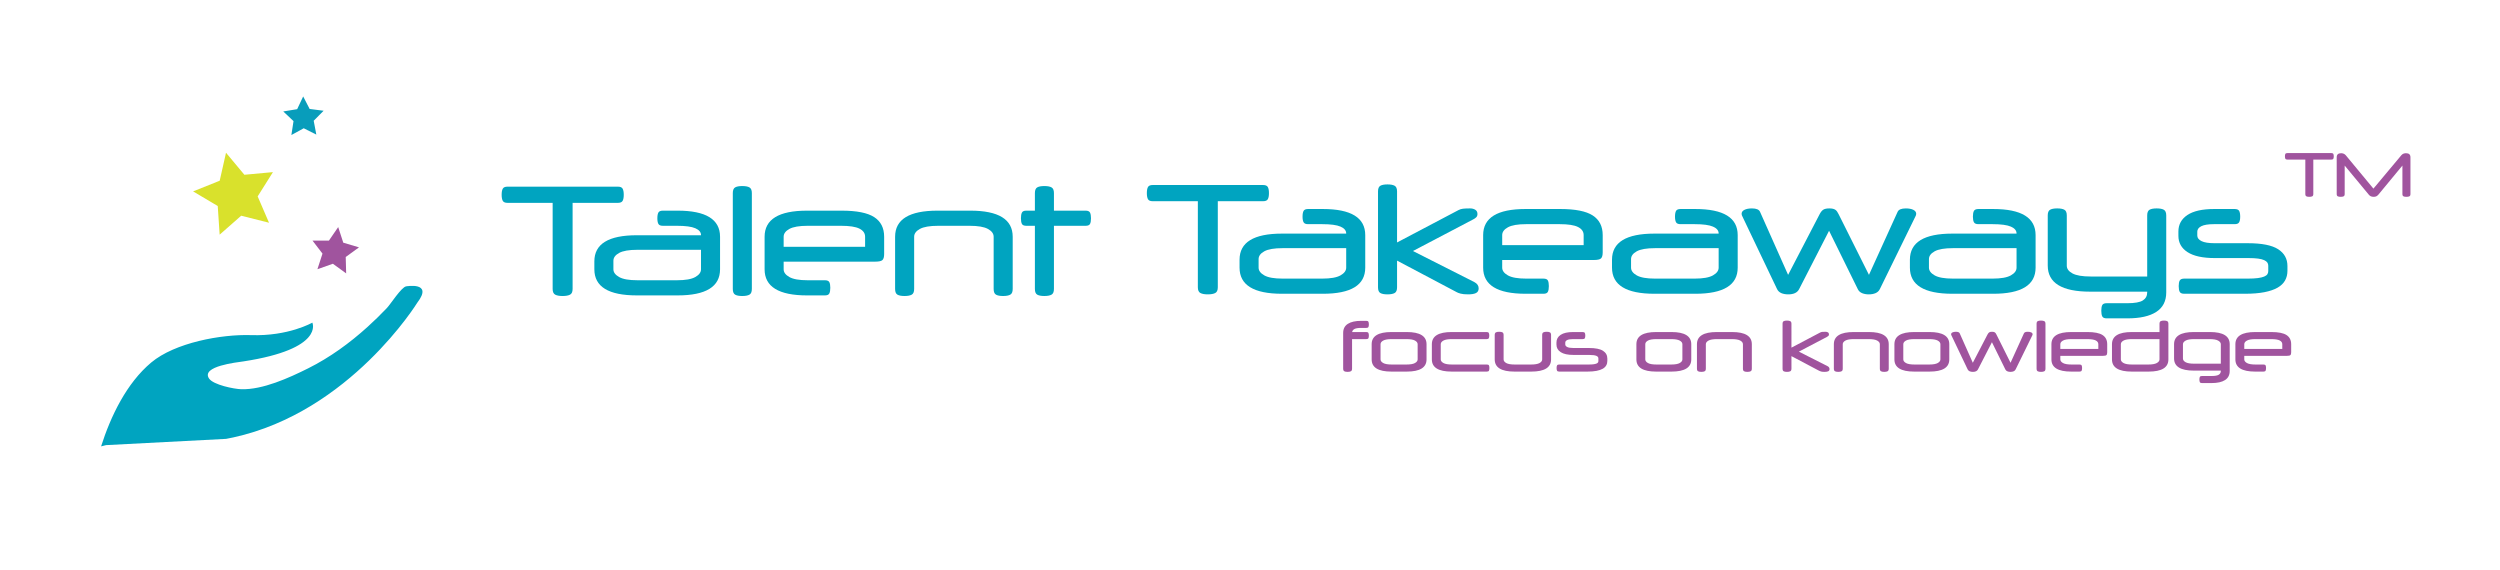 <?xml version="1.0" encoding="utf-8"?>
<!-- Generator: Adobe Illustrator 16.0.0, SVG Export Plug-In . SVG Version: 6.00 Build 0)  -->
<!DOCTYPE svg PUBLIC "-//W3C//DTD SVG 1.1//EN" "http://www.w3.org/Graphics/SVG/1.1/DTD/svg11.dtd">
<svg version="1.1" id="animated-logo" xmlns="http://www.w3.org/2000/svg" xmlns:xlink="http://www.w3.org/1999/xlink" x="0px" y="0px" width="500px"
	 height="114px" viewBox="0 0 500 114" enable-background="new 0 0 500 114" xml:space="preserve">
<style>
        #yellow-star {
        	-webkit-animation-name:bounce;
            animation-name: bounce;
            -moz-animation-name:bounce;
            animation-duration: 4s;
            -moz-animation-duration: 4s;
            animation-iteration-count: 1;
            -webkit-animation-iteration-count: 1;
            -moz-animation-iteration-count: 1;
            transform-origin: 0 0;
            -moz-transform-origin: 0 0;
            -webkit-transform-origin: 0 0;
     
        }
         #purple-star {
        	-webkit-animation-name:bounce;
            animation-name: bounce;
            -moz-animation-name:bounce;
            animation-duration: 4s;
            -moz-animation-duration: 4s;
            animation-iteration-count: 1;
            -webkit-animation-iteration-count: 1;
            -moz-animation-iteration-count: 1;
            transform-origin: 0 0;
            -moz-transform-origin: 0 0;
            -webkit-transform-origin: 0 0;
          
        }
        
        #blue-star {
        	-webkit-animation-name:bounce;
            animation-name: bounce;
            -moz-animation-name:bounce;
            animation-duration: 4s;
            -moz-animation-duration: 4s;
            animation-iteration-count: 1;
            -webkit-animation-iteration-count: 1;
            -moz-animation-iteration-count: 1;
            transform-origin: 0 0;
            -moz-transform-origin: 0 0;
            -webkit-transform-origin: 0 0;
         
        }

        @keyframes yellow-star-rotate {
            0%   { transform: rotate(0deg); }
            100%  { transform: rotate(360deg); }
        }

        #animated-logo:hover #yellow-star{
			animation-play-state:running;
		}

        #hand{
        	-webkit-animation-name:hand-move;
            animation-name: hand-move;
            -moz-animation-name:hand-move;
            animation-duration: 4s;
            -moz-animation-duration: 4s;
            animation-iteration-count: 1;
            -webkit-animation-iteration-count: 1;
            -moz-animation-iteration-count: 1;
            transform-origin: 0% 0%;
            -moz-transform-origin: 0% 0%;
            -webkit-transform-origin: 0% 0%;
            
        }


        @keyframes hand-rotate {
            0%   { transform: rotate(0deg); }
            50%  { transform: rotate(-15deg); }
            100% { transform: rotate(0deg); }
        }
        @keyframes hand-move{
            0%   { transform: translateY(20px); }
            25%  { transform: translateY(-15px); }
            60%  { transform: translateY(0px); }
        }

        #allTxt
        {
        	-webkit-animation-name:textAnimate;
            animation-name: textAnimate;
            -moz-animation-name:textAnimate;
            animation-duration: 5.5s;
            -moz-animation-duration: 5.5s;
            animation-iteration-count: 1;
            -webkit-animation-iteration-count: 1;
            -moz-animation-iteration-count: 1;
            transform-origin: 0% 0%;
            -moz-transform-origin: 0% 0%;
            -webkit-transform-origin: 0% 0%;      
        }
        @keyframes textAnimate{
        0%		{transform: scale(-0.1);}
        75%		{transform: scale(-0.1);}
        <!--90% 	{	-webkit-transform: scale(0.5);
					-moz-transform: scale(0.5);
					-o-transform: scale(0.5);
					transform: scale(0.5);}-->
        100% {transform: scale(1);}
        }
        
		@keyframes bounce {
			<!--50%,-->
			75% {transform: translateY(-5px);}
			
			100% {
					transform: translateY(0);
			}
			
			25%
			{
					transform: translateY(-40px);
			}
			0% {transform: translateY(42px);}
			
			<!--40%,-->
			60% {
					transform: translateY(5px);
			}
		}

</style>
<g id="allTxt">
<g id="talentTxt">
	<g>
		<path fill="#00A4C0" d="M114.52,40.571v17.22c0,0.58-0.17,0.959-0.51,1.14c-0.34,0.18-0.84,0.271-1.5,0.271
			c-0.64,0-1.13-0.091-1.47-0.271c-0.34-0.181-0.51-0.56-0.51-1.14v-17.22h-9.03c-0.48,0-0.795-0.135-0.945-0.405
			s-0.225-0.675-0.225-1.215s0.075-0.945,0.225-1.215s0.465-0.405,0.945-0.405h22.08c0.48,0,0.795,0.135,0.945,0.405
			c0.15,0.27,0.225,0.675,0.225,1.215s-0.075,0.945-0.225,1.215c-0.15,0.27-0.465,0.405-0.945,0.405H114.52z"/>
		<path fill="#00A4C0" d="M127.361,59.08c-5.66,0-8.49-1.74-8.49-5.22v-1.59c0-3.48,2.83-5.22,8.49-5.22h12.84v-0.03
			c0-0.58-0.375-1.035-1.125-1.365c-0.75-0.33-1.976-0.495-3.675-0.495h-2.82c-0.46,0-0.76-0.125-0.9-0.375
			c-0.14-0.25-0.21-0.625-0.21-1.125c0-0.52,0.07-0.905,0.21-1.155c0.14-0.25,0.439-0.375,0.9-0.375h2.94
			c5.66,0,8.49,1.74,8.49,5.22v6.51c0,3.479-2.831,5.22-8.49,5.22H127.361z M135.401,56.051c1.68,0,2.899-0.215,3.66-0.645
			c0.76-0.43,1.14-0.945,1.14-1.545v-3.9h-12.72c-1.68,0-2.9,0.21-3.66,0.63c-0.76,0.42-1.14,0.94-1.14,1.56v1.71
			c0,0.6,0.38,1.115,1.14,1.545c0.76,0.43,1.98,0.645,3.66,0.645H135.401z"/>
		<path fill="#00A4C0" d="M150.37,57.791c0,0.58-0.161,0.959-0.48,1.14c-0.32,0.18-0.8,0.271-1.44,0.271s-1.115-0.091-1.425-0.271
			c-0.311-0.181-0.465-0.56-0.465-1.14v-19.17c0-0.58,0.154-0.96,0.465-1.14c0.31-0.18,0.785-0.27,1.425-0.27s1.12,0.09,1.44,0.27
			c0.319,0.18,0.48,0.56,0.48,1.14V57.791z"/>
		<path fill="#00A4C0" d="M156.73,52.331v1.53c0,0.6,0.379,1.115,1.14,1.545c0.76,0.43,1.98,0.645,3.66,0.645h3.45
			c0.459,0,0.754,0.125,0.885,0.375c0.13,0.25,0.195,0.625,0.195,1.125s-0.065,0.88-0.195,1.14c-0.13,0.261-0.425,0.39-0.885,0.39
			h-3.57c-5.66,0-8.49-1.74-8.49-5.22v-6.51c0-3.48,2.83-5.22,8.49-5.22h6.93c3,0,5.165,0.431,6.495,1.29
			c1.33,0.86,1.995,2.17,1.995,3.93v3.45c0,0.58-0.11,0.98-0.33,1.2c-0.221,0.22-0.71,0.33-1.47,0.33H156.73z M156.73,49.36h16.29
			v-2.01c0-0.7-0.375-1.24-1.125-1.62c-0.75-0.379-1.976-0.57-3.675-0.57h-6.69c-1.68,0-2.9,0.21-3.66,0.63
			c-0.76,0.42-1.14,0.94-1.14,1.56V49.36z"/>
		<path fill="#00A4C0" d="M180.91,59.201c-0.641,0-1.115-0.091-1.425-0.271c-0.31-0.181-0.465-0.56-0.465-1.14v-10.44
			c0-3.48,2.83-5.22,8.49-5.22h6.54c5.66,0,8.49,1.74,8.49,5.22v10.44c0,0.58-0.16,0.959-0.48,1.14c-0.32,0.18-0.8,0.271-1.44,0.271
			c-0.641,0-1.115-0.091-1.425-0.271c-0.31-0.181-0.465-0.56-0.465-1.14v-10.44c0-0.62-0.38-1.14-1.14-1.56
			c-0.76-0.42-1.98-0.63-3.66-0.63h-6.3c-1.68,0-2.9,0.21-3.66,0.63c-0.761,0.42-1.14,0.94-1.14,1.56v10.44
			c0,0.58-0.161,0.959-0.48,1.14C182.029,59.11,181.549,59.201,180.91,59.201z"/>
		<path fill="#00A4C0" d="M206.979,42.13v-3.51c0-0.58,0.155-0.96,0.465-1.14c0.31-0.18,0.785-0.27,1.425-0.27
			c0.64,0,1.12,0.09,1.44,0.27c0.32,0.18,0.48,0.56,0.48,1.14v3.51h6.33c0.46,0,0.755,0.13,0.885,0.39
			c0.13,0.26,0.195,0.64,0.195,1.14s-0.065,0.875-0.195,1.125s-0.425,0.375-0.885,0.375h-6.33v12.63c0,0.58-0.16,0.959-0.48,1.14
			c-0.32,0.18-0.8,0.271-1.44,0.271c-0.64,0-1.115-0.091-1.425-0.271c-0.311-0.181-0.465-0.56-0.465-1.14v-12.63h-1.71
			c-0.46,0-0.755-0.125-0.885-0.375c-0.13-0.25-0.195-0.625-0.195-1.125s0.065-0.88,0.195-1.14c0.13-0.26,0.424-0.39,0.885-0.39
			H206.979z"/>
	</g>
</g>
<g id="takeawaysTxt">
	<g>
		<path fill="#00A4C0" d="M243.56,40.242v17.22c0,0.581-0.17,0.96-0.51,1.14c-0.34,0.18-0.84,0.271-1.5,0.271
			c-0.64,0-1.13-0.091-1.47-0.271c-0.34-0.18-0.51-0.559-0.51-1.14v-17.22h-9.03c-0.48,0-0.795-0.135-0.945-0.405
			s-0.225-0.675-0.225-1.215s0.075-0.945,0.225-1.215s0.465-0.405,0.945-0.405h22.08c0.48,0,0.795,0.135,0.945,0.405
			c0.15,0.27,0.225,0.675,0.225,1.215s-0.075,0.945-0.225,1.215c-0.15,0.27-0.465,0.405-0.945,0.405H243.56z"/>
		<path fill="#00A4C0" d="M256.4,58.752c-5.66,0-8.49-1.74-8.49-5.22v-1.59c0-3.48,2.83-5.22,8.49-5.22h12.84v-0.03
			c0-0.58-0.375-1.035-1.125-1.365c-0.75-0.33-1.976-0.495-3.675-0.495h-2.82c-0.46,0-0.761-0.125-0.899-0.375
			c-0.141-0.25-0.211-0.625-0.211-1.125c0-0.52,0.07-0.905,0.211-1.155c0.139-0.25,0.439-0.375,0.899-0.375h2.94
			c5.659,0,8.49,1.74,8.49,5.22v6.51c0,3.48-2.831,5.22-8.49,5.22H256.4z M264.44,55.722c1.68,0,2.899-0.215,3.659-0.645
			s1.141-0.945,1.141-1.545v-3.9h-12.72c-1.68,0-2.9,0.21-3.66,0.63c-0.76,0.42-1.14,0.94-1.14,1.56v1.71
			c0,0.6,0.38,1.115,1.14,1.545c0.76,0.43,1.98,0.645,3.66,0.645H264.44z"/>
		<path fill="#00A4C0" d="M279.41,48.492l12.3-6.48c0.26-0.14,0.556-0.229,0.885-0.27c0.33-0.04,0.806-0.06,1.425-0.06
			c0.4,0,0.745,0.09,1.035,0.27c0.29,0.18,0.436,0.46,0.436,0.84c0,0.28-0.08,0.5-0.24,0.66s-0.359,0.3-0.6,0.42l-12.061,6.33
			l12.27,6.21c0.58,0.3,0.871,0.72,0.871,1.26c0,0.44-0.176,0.75-0.525,0.93s-0.875,0.271-1.575,0.271
			c-0.64,0-1.146-0.05-1.515-0.149c-0.371-0.101-0.635-0.2-0.795-0.301l-11.91-6.3v5.34c0,0.581-0.16,0.96-0.48,1.14
			s-0.8,0.271-1.439,0.271c-0.641,0-1.115-0.091-1.426-0.271s-0.465-0.559-0.465-1.14v-19.17c0-0.58,0.154-0.96,0.465-1.14
			c0.311-0.18,0.785-0.27,1.426-0.27c0.64,0,1.119,0.09,1.439,0.27c0.32,0.18,0.48,0.56,0.48,1.14V48.492z"/>
		<path fill="#00A4C0" d="M300.44,52.002v1.53c0,0.6,0.38,1.115,1.14,1.545s1.98,0.645,3.66,0.645h3.45
			c0.46,0,0.755,0.125,0.885,0.375c0.13,0.25,0.194,0.625,0.194,1.125s-0.064,0.879-0.194,1.139
			c-0.13,0.261-0.425,0.391-0.885,0.391h-3.57c-5.66,0-8.489-1.74-8.489-5.22v-6.51c0-3.48,2.829-5.22,8.489-5.22h6.931
			c3,0,5.164,0.431,6.494,1.29c1.33,0.86,1.995,2.17,1.995,3.93v3.45c0,0.58-0.11,0.98-0.329,1.2c-0.221,0.22-0.711,0.33-1.471,0.33
			H300.44z M300.44,49.032h16.29v-2.01c0-0.7-0.375-1.24-1.125-1.62c-0.75-0.379-1.976-0.57-3.676-0.57h-6.689
			c-1.68,0-2.9,0.21-3.66,0.63s-1.14,0.94-1.14,1.56V49.032z"/>
		<path fill="#00A4C0" d="M330.891,58.752c-5.66,0-8.49-1.74-8.49-5.22v-1.59c0-3.48,2.83-5.22,8.49-5.22h12.84v-0.03
			c0-0.58-0.375-1.035-1.125-1.365c-0.75-0.33-1.977-0.495-3.676-0.495h-2.82c-0.46,0-0.76-0.125-0.899-0.375S335,43.832,335,43.332
			c0-0.52,0.07-0.905,0.21-1.155c0.14-0.25,0.439-0.375,0.899-0.375h2.94c5.659,0,8.49,1.74,8.49,5.22v6.51
			c0,3.48-2.831,5.22-8.49,5.22H330.891z M338.93,55.722c1.68,0,2.9-0.215,3.66-0.645s1.141-0.945,1.141-1.545v-3.9H331.01
			c-1.68,0-2.9,0.21-3.66,0.63c-0.76,0.42-1.14,0.94-1.14,1.56v1.71c0,0.6,0.38,1.115,1.14,1.545s1.98,0.645,3.66,0.645H338.93z"/>
		<path fill="#00A4C0" d="M359.811,57.852c-0.36,0.681-1.08,1.021-2.16,1.021c-0.541,0-1.006-0.085-1.396-0.255
			s-0.675-0.445-0.854-0.825l-6.9-14.46c-0.12-0.2-0.18-0.39-0.18-0.57c0-0.34,0.189-0.604,0.57-0.795
			c0.379-0.189,0.879-0.285,1.5-0.285c0.879,0,1.42,0.23,1.619,0.69l5.61,12.6l6.3-12.12c0.24-0.46,0.495-0.77,0.766-0.93
			c0.27-0.16,0.664-0.24,1.185-0.24c0.3,0,0.544,0.025,0.735,0.075c0.189,0.05,0.35,0.12,0.479,0.21
			c0.13,0.09,0.245,0.21,0.345,0.36c0.1,0.15,0.2,0.325,0.301,0.525l6.06,12.12l5.729-12.6c0.2-0.46,0.75-0.69,1.65-0.69
			c0.619,0,1.12,0.095,1.5,0.285c0.38,0.19,0.57,0.455,0.57,0.795c0,0.18-0.061,0.371-0.18,0.57l-7.08,14.46
			c-0.181,0.38-0.465,0.655-0.855,0.825s-0.846,0.255-1.365,0.255c-0.5,0-0.945-0.08-1.335-0.24c-0.39-0.159-0.675-0.42-0.854-0.78
			l-5.76-11.7L359.811,57.852z"/>
		<path fill="#00A4C0" d="M390.47,58.752c-5.66,0-8.49-1.74-8.49-5.22v-1.59c0-3.48,2.83-5.22,8.49-5.22h12.84v-0.03
			c0-0.58-0.375-1.035-1.125-1.365c-0.75-0.33-1.976-0.495-3.675-0.495h-2.82c-0.461,0-0.76-0.125-0.9-0.375
			c-0.14-0.25-0.209-0.625-0.209-1.125c0-0.52,0.069-0.905,0.209-1.155c0.141-0.25,0.439-0.375,0.9-0.375h2.939
			c5.66,0,8.49,1.74,8.49,5.22v6.51c0,3.48-2.83,5.22-8.49,5.22H390.47z M398.51,55.722c1.68,0,2.899-0.215,3.66-0.645
			c0.76-0.43,1.14-0.945,1.14-1.545v-3.9h-12.72c-1.68,0-2.9,0.21-3.66,0.63c-0.76,0.42-1.141,0.94-1.141,1.56v1.71
			c0,0.6,0.381,1.115,1.141,1.545s1.98,0.645,3.66,0.645H398.51z"/>
		<path fill="#00A4C0" d="M429.439,55.302v-12.21c0-0.58,0.154-0.96,0.465-1.14c0.311-0.18,0.785-0.27,1.425-0.27
			s1.12,0.09,1.44,0.27c0.319,0.18,0.48,0.56,0.48,1.14v15.391c0,1.74-0.666,3.039-1.996,3.899s-3.254,1.29-5.774,1.29h-4.14
			c-0.461,0-0.756-0.131-0.886-0.391s-0.194-0.64-0.194-1.139c0-0.501,0.064-0.876,0.194-1.125c0.13-0.251,0.425-0.375,0.886-0.375
			h4.14c1.479,0,2.509-0.186,3.09-0.556c0.579-0.37,0.87-0.905,0.87-1.604v-0.15h-11.4c-5.66,0-8.49-1.74-8.49-5.22v-10.02
			c0-0.58,0.155-0.96,0.465-1.14c0.311-0.18,0.785-0.27,1.426-0.27c0.64,0,1.119,0.09,1.439,0.27c0.32,0.18,0.48,0.56,0.48,1.14
			v10.05c0,0.62,0.379,1.135,1.141,1.545c0.76,0.41,1.979,0.615,3.659,0.615H429.439z"/>
		<path fill="#00A4C0" d="M435.68,46.302c0-1.399,0.6-2.5,1.799-3.3c1.201-0.8,2.98-1.2,5.341-1.2h4.11
			c0.459,0,0.76,0.125,0.899,0.375c0.14,0.25,0.21,0.635,0.21,1.155c0,0.5-0.07,0.875-0.21,1.125s-0.44,0.375-0.899,0.375h-4.141
			c-1.14,0-1.98,0.135-2.52,0.405c-0.541,0.27-0.811,0.635-0.811,1.095v0.78c0,0.46,0.28,0.83,0.84,1.11
			c0.561,0.28,1.44,0.42,2.641,0.42h6.63c2.8,0,4.819,0.4,6.06,1.2c1.24,0.8,1.86,1.92,1.86,3.36v0.96
			c0,0.72-0.16,1.365-0.479,1.936c-0.32,0.569-0.82,1.049-1.5,1.439c-0.681,0.39-1.561,0.689-2.641,0.9
			c-1.08,0.209-2.37,0.314-3.87,0.314H436.85c-0.461,0-0.761-0.125-0.9-0.375c-0.141-0.25-0.21-0.635-0.21-1.154
			c0-0.5,0.069-0.875,0.21-1.125c0.14-0.25,0.439-0.375,0.9-0.375h12.72c0.8,0,1.465-0.035,1.995-0.105
			c0.529-0.07,0.949-0.17,1.26-0.3c0.31-0.13,0.525-0.285,0.645-0.465c0.121-0.18,0.181-0.39,0.181-0.63v-1.08
			c0-0.24-0.06-0.45-0.181-0.63c-0.119-0.18-0.33-0.34-0.629-0.48c-0.301-0.14-0.705-0.245-1.216-0.315
			c-0.51-0.07-1.155-0.105-1.935-0.105h-6.721c-2.42,0-4.24-0.395-5.459-1.185c-1.221-0.79-1.83-1.875-1.83-3.255V46.302z"/>
	</g>
</g>
<g id="TMTxt">
	<g>
		<path fill="#A0549E" d="M462.662,31.915v6.888c0,0.232-0.068,0.384-0.204,0.456c-0.136,0.072-0.337,0.108-0.601,0.108
			c-0.256,0-0.451-0.036-0.588-0.108c-0.136-0.072-0.203-0.224-0.203-0.456v-6.888h-3.613c-0.191,0-0.317-0.054-0.377-0.162
			c-0.061-0.108-0.09-0.27-0.09-0.486c0-0.216,0.029-0.378,0.09-0.486c0.06-0.108,0.186-0.162,0.377-0.162h8.832
			c0.193,0,0.318,0.054,0.379,0.162c0.06,0.108,0.09,0.27,0.09,0.486c0,0.216-0.03,0.378-0.09,0.486
			c-0.061,0.108-0.186,0.162-0.379,0.162H462.662z"/>
		<path fill="#A0549E" d="M480.254,31.063c0.128-0.152,0.27-0.26,0.426-0.324s0.33-0.096,0.521-0.096
			c0.593,0,0.889,0.272,0.889,0.816v7.344c0,0.232-0.068,0.384-0.204,0.456c-0.136,0.072-0.336,0.108-0.601,0.108
			c-0.264,0-0.463-0.036-0.6-0.108c-0.136-0.072-0.203-0.224-0.203-0.456v-5.688l-4.789,5.796c-0.136,0.16-0.275,0.276-0.42,0.348
			c-0.144,0.072-0.32,0.108-0.527,0.108c-0.232,0-0.426-0.036-0.582-0.108c-0.156-0.072-0.299-0.188-0.426-0.348l-4.801-5.796v5.688
			c0,0.232-0.068,0.384-0.203,0.456c-0.137,0.072-0.336,0.108-0.601,0.108c-0.256,0-0.452-0.036-0.588-0.108
			c-0.136-0.072-0.204-0.224-0.204-0.456v-7.344c0-0.544,0.292-0.816,0.876-0.816c0.392,0,0.708,0.14,0.948,0.42l5.52,6.66
			L480.254,31.063z"/>
	</g>
</g>
<g id="focusTxt">
	<g>
		<path fill="#A0549E" d="M273.268,64.168c0.215,0,0.352,0.061,0.412,0.183c0.061,0.121,0.092,0.299,0.092,0.532
			c0,0.232-0.031,0.408-0.092,0.524c-0.061,0.117-0.197,0.175-0.412,0.175h-1.008c-0.635,0-1.088,0.07-1.358,0.211
			c-0.271,0.139-0.43,0.345-0.476,0.615h2.842c0.215,0,0.352,0.061,0.412,0.182c0.061,0.122,0.092,0.299,0.092,0.533
			c0,0.232-0.031,0.408-0.092,0.524s-0.197,0.175-0.412,0.175h-2.856v5.895c0,0.271-0.075,0.447-0.224,0.531
			c-0.149,0.084-0.373,0.127-0.672,0.127s-0.521-0.043-0.666-0.127s-0.217-0.261-0.217-0.531V66.59c0-0.812,0.311-1.418,0.932-1.819
			s1.519-0.603,2.695-0.603H273.268z"/>
		<path fill="#A0549E" d="M274.332,68.844c0-1.623,1.32-2.436,3.961-2.436h3.053c2.641,0,3.961,0.813,3.961,2.436v3.039
			c0,1.623-1.32,2.436-3.961,2.436h-3.053c-2.641,0-3.961-0.813-3.961-2.436V68.844z M283.529,68.844
			c0-0.289-0.178-0.531-0.531-0.728c-0.355-0.196-0.925-0.294-1.709-0.294h-2.939c-0.784,0-1.354,0.098-1.709,0.294
			c-0.354,0.196-0.531,0.438-0.531,0.728v3.039c0,0.279,0.178,0.52,0.531,0.721c0.355,0.201,0.925,0.301,1.709,0.301h2.939
			c0.784,0,1.354-0.1,1.709-0.301c0.354-0.201,0.531-0.441,0.531-0.721V68.844z"/>
		<path fill="#A0549E" d="M290.333,74.318c-2.642,0-3.962-0.813-3.962-2.436v-3.039c0-1.623,1.32-2.436,3.962-2.436h7
			c0.214,0,0.354,0.059,0.42,0.176c0.065,0.116,0.099,0.296,0.099,0.539c0,0.232-0.033,0.408-0.099,0.524s-0.206,0.175-0.42,0.175
			h-6.944c-0.783,0-1.354,0.098-1.708,0.294s-0.532,0.438-0.532,0.728v3.039c0,0.279,0.178,0.52,0.532,0.721
			s0.925,0.301,1.708,0.301h6.986c0.215,0,0.352,0.059,0.413,0.176c0.061,0.116,0.091,0.291,0.091,0.524s-0.03,0.411-0.091,0.532
			c-0.062,0.121-0.198,0.182-0.413,0.182H290.333z"/>
		<path fill="#A0549E" d="M309.331,66.353c0.298,0,0.521,0.042,0.665,0.126s0.217,0.262,0.217,0.531v4.873
			c0,1.623-1.32,2.436-3.962,2.436h-3.347c-2.641,0-3.961-0.813-3.961-2.436V67.01c0-0.27,0.074-0.447,0.224-0.531
			s0.373-0.126,0.672-0.126c0.298,0,0.521,0.042,0.665,0.126s0.217,0.262,0.217,0.531v4.873c0,0.289,0.178,0.531,0.532,0.728
			s0.924,0.294,1.708,0.294h3.234c0.783,0,1.353-0.098,1.707-0.294c0.355-0.196,0.533-0.438,0.533-0.728V67.01
			c0-0.27,0.074-0.447,0.223-0.531C308.809,66.395,309.032,66.353,309.331,66.353z"/>
		<path fill="#A0549E" d="M311.291,68.508c0-0.652,0.279-1.166,0.84-1.539s1.391-0.561,2.492-0.561h1.918
			c0.215,0,0.354,0.059,0.42,0.176c0.065,0.116,0.098,0.296,0.098,0.539c0,0.232-0.032,0.408-0.098,0.524s-0.205,0.175-0.42,0.175
			h-1.932c-0.532,0-0.924,0.063-1.176,0.189c-0.252,0.125-0.379,0.296-0.379,0.511v0.364c0,0.215,0.131,0.387,0.393,0.518
			c0.261,0.131,0.672,0.196,1.231,0.196h3.095c1.307,0,2.248,0.187,2.828,0.56c0.578,0.373,0.867,0.896,0.867,1.568v0.447
			c0,0.336-0.074,0.638-0.224,0.904c-0.149,0.266-0.383,0.489-0.7,0.672c-0.317,0.182-0.729,0.321-1.232,0.42
			c-0.504,0.098-1.105,0.146-1.806,0.146h-5.67c-0.215,0-0.354-0.059-0.42-0.175s-0.099-0.296-0.099-0.539
			c0-0.233,0.033-0.408,0.099-0.524c0.065-0.117,0.205-0.176,0.42-0.176h5.937c0.373,0,0.684-0.016,0.931-0.049
			s0.442-0.079,0.588-0.141c0.145-0.061,0.245-0.133,0.301-0.217s0.084-0.182,0.084-0.293V71.7c0-0.112-0.028-0.21-0.084-0.294
			s-0.153-0.158-0.294-0.225c-0.14-0.064-0.329-0.113-0.566-0.146c-0.238-0.032-0.539-0.049-0.903-0.049h-3.136
			c-1.13,0-1.979-0.184-2.549-0.553c-0.568-0.369-0.854-0.875-0.854-1.52V68.508z"/>
		<path fill="#A0549E" d="M327.279,68.844c0-1.623,1.32-2.436,3.961-2.436h3.053c2.641,0,3.961,0.813,3.961,2.436v3.039
			c0,1.623-1.32,2.436-3.961,2.436h-3.053c-2.641,0-3.961-0.813-3.961-2.436V68.844z M336.477,68.844
			c0-0.289-0.178-0.531-0.531-0.728c-0.355-0.196-0.925-0.294-1.709-0.294h-2.939c-0.784,0-1.354,0.098-1.709,0.294
			c-0.354,0.196-0.531,0.438-0.531,0.728v3.039c0,0.279,0.178,0.52,0.531,0.721c0.355,0.201,0.925,0.301,1.709,0.301h2.939
			c0.784,0,1.354-0.1,1.709-0.301c0.354-0.201,0.531-0.441,0.531-0.721V68.844z"/>
		<path fill="#A0549E" d="M340.271,74.375c-0.299,0-0.521-0.043-0.665-0.127s-0.217-0.261-0.217-0.531v-4.873
			c0-1.623,1.32-2.436,3.962-2.436h3.052c2.642,0,3.963,0.813,3.963,2.436v4.873c0,0.271-0.075,0.447-0.225,0.531
			s-0.373,0.127-0.672,0.127s-0.521-0.043-0.665-0.127c-0.146-0.084-0.218-0.261-0.218-0.531v-4.873
			c0-0.289-0.177-0.531-0.531-0.728c-0.355-0.196-0.924-0.294-1.708-0.294h-2.94c-0.783,0-1.354,0.098-1.707,0.294
			c-0.355,0.196-0.533,0.438-0.533,0.728v4.873c0,0.271-0.074,0.447-0.224,0.531S340.569,74.375,340.271,74.375z"/>
		<path fill="#A0549E" d="M358.289,69.53l5.739-3.024c0.122-0.064,0.259-0.106,0.413-0.125c0.154-0.02,0.375-0.028,0.665-0.028
			c0.187,0,0.348,0.042,0.483,0.126c0.135,0.084,0.203,0.215,0.203,0.392c0,0.131-0.037,0.233-0.112,0.308
			c-0.075,0.075-0.168,0.141-0.28,0.197l-5.628,2.953l5.726,2.898c0.271,0.14,0.406,0.336,0.406,0.588
			c0,0.205-0.082,0.35-0.244,0.434c-0.164,0.084-0.409,0.127-0.736,0.127c-0.299,0-0.533-0.023-0.706-0.07s-0.297-0.094-0.371-0.141
			l-5.558-2.939v2.492c0,0.271-0.075,0.447-0.225,0.531s-0.373,0.127-0.672,0.127s-0.521-0.043-0.665-0.127
			c-0.146-0.084-0.217-0.261-0.217-0.531v-8.946c0-0.271,0.071-0.448,0.217-0.532c0.145-0.084,0.366-0.126,0.665-0.126
			s0.522,0.042,0.672,0.126s0.225,0.262,0.225,0.532V69.53z"/>
		<path fill="#A0549E" d="M367.654,74.375c-0.299,0-0.521-0.043-0.665-0.127s-0.217-0.261-0.217-0.531v-4.873
			c0-1.623,1.32-2.436,3.962-2.436h3.053c2.641,0,3.961,0.813,3.961,2.436v4.873c0,0.271-0.074,0.447-0.224,0.531
			s-0.374,0.127-0.672,0.127c-0.299,0-0.521-0.043-0.665-0.127s-0.217-0.261-0.217-0.531v-4.873c0-0.289-0.178-0.531-0.532-0.728
			s-0.924-0.294-1.708-0.294h-2.939c-0.785,0-1.354,0.098-1.709,0.294c-0.354,0.196-0.531,0.438-0.531,0.728v4.873
			c0,0.271-0.075,0.447-0.225,0.531C368.178,74.332,367.953,74.375,367.654,74.375z"/>
		<path fill="#A0549E" d="M378.883,68.844c0-1.623,1.32-2.436,3.961-2.436h3.053c2.641,0,3.961,0.813,3.961,2.436v3.039
			c0,1.623-1.32,2.436-3.961,2.436h-3.053c-2.641,0-3.961-0.813-3.961-2.436V68.844z M388.08,68.844
			c0-0.289-0.178-0.531-0.531-0.728c-0.355-0.196-0.925-0.294-1.709-0.294H382.9c-0.784,0-1.354,0.098-1.709,0.294
			c-0.354,0.196-0.531,0.438-0.531,0.728v3.039c0,0.279,0.178,0.52,0.531,0.721c0.355,0.201,0.925,0.301,1.709,0.301h2.939
			c0.784,0,1.354-0.1,1.709-0.301c0.354-0.201,0.531-0.441,0.531-0.721V68.844z"/>
		<path fill="#A0549E" d="M395.584,73.898c-0.168,0.317-0.504,0.477-1.008,0.477c-0.252,0-0.469-0.041-0.651-0.119
			c-0.182-0.08-0.315-0.208-0.399-0.386l-3.219-6.747c-0.057-0.094-0.084-0.183-0.084-0.267c0-0.159,0.088-0.282,0.266-0.371
			c0.177-0.089,0.41-0.133,0.699-0.133c0.411,0,0.663,0.107,0.756,0.321l2.619,5.881l2.939-5.656
			c0.112-0.215,0.23-0.359,0.357-0.434c0.125-0.075,0.311-0.112,0.553-0.112c0.141,0,0.254,0.012,0.343,0.034
			c0.089,0.023,0.163,0.057,0.224,0.099s0.115,0.099,0.162,0.168c0.046,0.069,0.093,0.151,0.14,0.245l2.827,5.656l2.675-5.881
			c0.093-0.214,0.35-0.321,0.771-0.321c0.289,0,0.521,0.044,0.699,0.133s0.266,0.212,0.266,0.371c0,0.084-0.027,0.173-0.084,0.267
			l-3.304,6.747c-0.084,0.178-0.217,0.306-0.399,0.386c-0.182,0.078-0.395,0.119-0.637,0.119c-0.232,0-0.441-0.038-0.623-0.113
			c-0.182-0.074-0.314-0.195-0.398-0.363l-2.688-5.46L395.584,73.898z"/>
		<path fill="#A0549E" d="M409.094,73.717c0,0.271-0.074,0.447-0.224,0.531s-0.374,0.127-0.672,0.127
			c-0.299,0-0.521-0.043-0.665-0.127s-0.217-0.261-0.217-0.531v-8.946c0-0.271,0.072-0.448,0.217-0.532s0.366-0.126,0.665-0.126
			c0.298,0,0.522,0.042,0.672,0.126s0.224,0.262,0.224,0.532V73.717z"/>
		<path fill="#A0549E" d="M412.063,71.168v0.715c0,0.279,0.177,0.52,0.531,0.721c0.355,0.201,0.924,0.301,1.708,0.301h1.61
			c0.215,0,0.352,0.059,0.413,0.176c0.061,0.116,0.091,0.291,0.091,0.524s-0.03,0.411-0.091,0.532
			c-0.062,0.121-0.198,0.182-0.413,0.182h-1.666c-2.642,0-3.962-0.813-3.962-2.436v-3.039c0-1.623,1.32-2.436,3.962-2.436h3.234
			c1.399,0,2.41,0.201,3.03,0.602c0.62,0.402,0.931,1.014,0.931,1.834v1.611c0,0.27-0.051,0.457-0.153,0.559
			c-0.103,0.104-0.331,0.154-0.687,0.154H412.063z M412.063,69.782h7.602v-0.938c0-0.326-0.176-0.578-0.525-0.756
			c-0.35-0.177-0.922-0.266-1.715-0.266h-3.122c-0.784,0-1.353,0.098-1.708,0.294c-0.354,0.196-0.531,0.438-0.531,0.728V69.782z"/>
		<path fill="#A0549E" d="M431.9,64.771c0-0.271,0.074-0.448,0.224-0.532s0.373-0.126,0.672-0.126c0.298,0,0.521,0.042,0.665,0.126
			s0.217,0.262,0.217,0.532v7.112c0,1.623-1.32,2.436-3.962,2.436h-3.36c-2.641,0-3.961-0.813-3.961-2.436v-3.039
			c0-1.623,1.32-2.436,3.961-2.436h5.545V64.771z M426.412,67.822c-0.784,0-1.354,0.098-1.709,0.294
			c-0.354,0.196-0.531,0.438-0.531,0.728v3.039c0,0.279,0.178,0.52,0.531,0.721c0.355,0.201,0.925,0.301,1.709,0.301h3.248
			c0.783,0,1.354-0.1,1.707-0.301c0.355-0.201,0.533-0.441,0.533-0.721v-4.061H426.412z"/>
		<path fill="#A0549E" d="M440.384,76.614c-0.215,0-0.353-0.061-0.413-0.183c-0.061-0.121-0.091-0.298-0.091-0.531
			s0.03-0.408,0.091-0.525c0.061-0.116,0.198-0.175,0.413-0.175h1.933c0.689,0,1.17-0.087,1.441-0.259
			c0.271-0.173,0.406-0.422,0.406-0.749v-0.069h-5.391c-2.641,0-3.961-0.813-3.961-2.437v-2.843c0-1.623,1.32-2.436,3.961-2.436
			h3.207c2.641,0,3.961,0.813,3.961,2.436v5.349c0,0.812-0.311,1.419-0.931,1.819c-0.62,0.402-1.519,0.603-2.694,0.603H440.384z
			 M444.164,72.736v-3.893c0-0.279-0.178-0.52-0.532-0.721c-0.354-0.2-0.924-0.301-1.708-0.301h-3.094
			c-0.784,0-1.354,0.101-1.709,0.301c-0.354,0.201-0.531,0.441-0.531,0.721v2.871c0,0.289,0.178,0.531,0.531,0.728
			c0.355,0.196,0.925,0.294,1.709,0.294H444.164z"/>
		<path fill="#A0549E" d="M448.854,71.168v0.715c0,0.279,0.178,0.52,0.531,0.721c0.355,0.201,0.925,0.301,1.709,0.301h1.609
			c0.215,0,0.353,0.059,0.414,0.176c0.061,0.116,0.09,0.291,0.09,0.524s-0.029,0.411-0.09,0.532
			c-0.062,0.121-0.199,0.182-0.414,0.182h-1.666c-2.641,0-3.961-0.813-3.961-2.436v-3.039c0-1.623,1.32-2.436,3.961-2.436h3.234
			c1.4,0,2.41,0.201,3.031,0.602c0.62,0.402,0.931,1.014,0.931,1.834v1.611c0,0.27-0.052,0.457-0.153,0.559
			c-0.104,0.104-0.332,0.154-0.687,0.154H448.854z M448.854,69.782h7.602v-0.938c0-0.326-0.175-0.578-0.524-0.756
			c-0.351-0.177-0.922-0.266-1.716-0.266h-3.121c-0.784,0-1.354,0.098-1.709,0.294c-0.354,0.196-0.531,0.438-0.531,0.728V69.782z"/>
	</g>
</g>
</g>
<g id="hand">
	<path fill="#00A4C0" d="M20.218,89.274c1.925-6.039,5.094-12.642,10.026-16.771c4.733-3.963,13.991-5.678,19.974-5.479
		c7.5,0.25,12.25-2.5,12.25-2.5s2.5,5.25-13.75,7.75c-1.309,0.201-8.571,0.961-6.908,3.43c0.858,1.274,5.006,2.099,6.446,2.141
		c4.278,0.126,9.534-2.26,13.356-4.167c4.352-2.171,8.31-5.051,11.91-8.308c1.333-1.207,2.621-2.464,3.859-3.769
		c0.738-0.778,2.881-4.153,3.836-4.327c0.002,0,5.5-0.999,2.25,3.25c0,0-13.451,21.858-36.821,26.963
		c-0.472,0.103-0.948,0.198-1.428,0.287l-24,1.25L20.218,89.274z"/>
</g>
<g id="yellow-star">
	<polygon fill="#D9E12C" points="45.202,30.548 48.876,34.953 54.587,34.425 51.533,39.28 53.802,44.547 48.24,43.143 
		43.931,46.929 43.548,41.205 38.617,38.275 43.94,36.144 	"/>
</g>
<g id="blue-star">
	<polygon fill="#089DBB" points="60.636,19.288 61.927,21.792 64.722,22.149 62.738,24.151 63.264,26.919 60.747,25.651 
		58.276,27.007 58.703,24.221 56.652,22.289 59.433,21.836 	"/>
</g>
<g id="purple-star">
	<polygon fill="#A0549E" points="67.641,45.417 68.655,48.536 71.8,49.471 69.145,51.398 69.231,54.678 66.578,52.75 63.484,53.844 
		64.497,50.723 62.502,48.121 65.783,48.12 	"/>
</g>
</svg>
